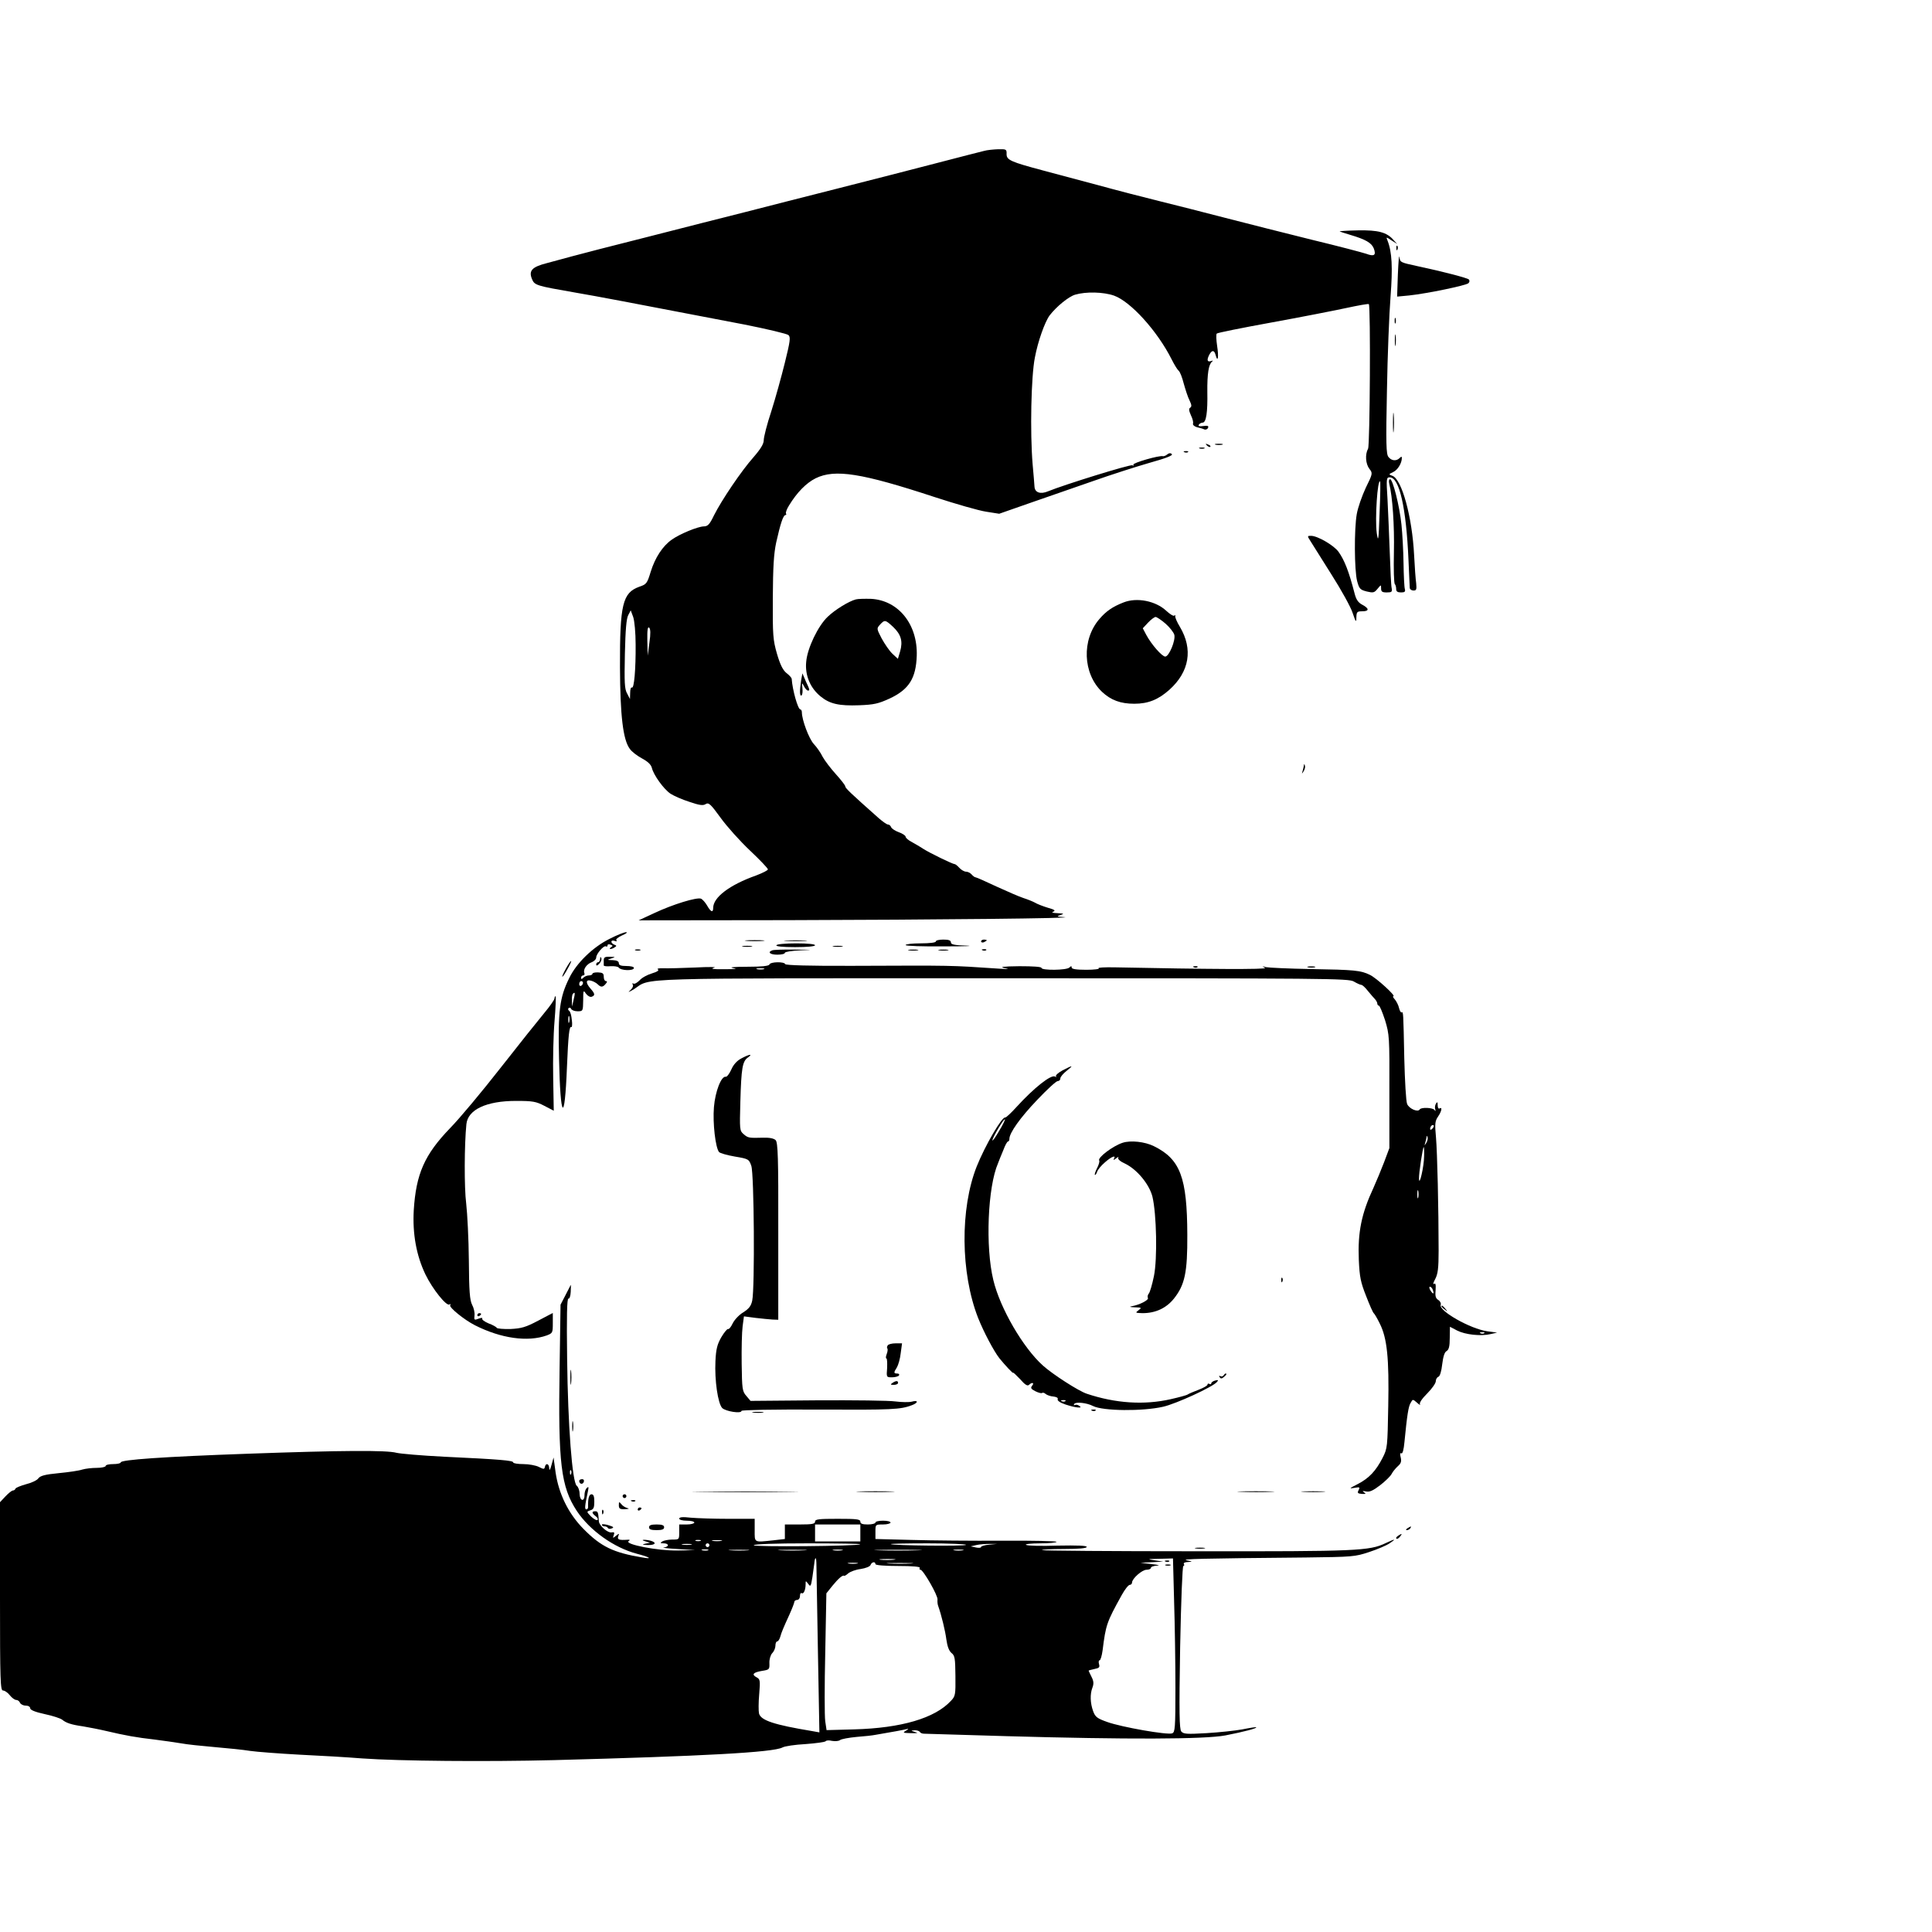 <?xml version="1.0" standalone="no"?>
<!DOCTYPE svg PUBLIC "-//W3C//DTD SVG 20010904//EN"
 "http://www.w3.org/TR/2001/REC-SVG-20010904/DTD/svg10.dtd">
<svg version="1.0" xmlns="http://www.w3.org/2000/svg"
 width="1024pt" height="1024pt" viewBox="0 0 1024 1024"
 preserveAspectRatio="xMidYMid meet">
<g transform="translate(0,1024) scale(0.1,-0.1)"
fill="#000000" stroke="none">
<path d="M5215 9440 c-16 -4 -127 -32 -245 -63 -118 -31 -357 -92 -530 -136
-173 -44 -394 -100 -490 -125 -96 -24 -328 -83 -515 -131 -187 -47 -369 -94
-405 -104 -36 -10 -96 -26 -133 -36 -78 -20 -96 -40 -77 -85 13 -32 24 -35
225 -70 139 -24 254 -46 900 -170 121 -24 226 -49 234 -56 12 -11 9 -33 -19
-146 -18 -73 -50 -189 -72 -258 -23 -69 -40 -137 -40 -153 0 -19 -15 -45 -54
-90 -65 -73 -170 -229 -210 -309 -23 -48 -33 -58 -54 -58 -32 -1 -127 -40
-169 -70 -49 -34 -89 -96 -112 -170 -19 -62 -22 -67 -61 -80 -88 -32 -103 -93
-102 -425 1 -258 16 -386 52 -434 10 -15 39 -37 65 -51 30 -16 48 -33 52 -50
9 -38 63 -113 99 -137 17 -11 62 -31 100 -43 53 -18 72 -21 86 -12 16 10 26 1
79 -72 33 -46 103 -124 156 -174 52 -49 95 -94 95 -100 0 -5 -28 -19 -62 -32
-141 -50 -228 -116 -228 -172 0 -27 -13 -22 -32 12 -10 17 -24 33 -33 37 -23
8 -148 -30 -246 -76 l-84 -39 790 1 c792 2 1549 10 1465 16 -39 3 -42 4 -20
11 22 7 20 8 -15 10 -27 1 -34 4 -22 8 13 6 6 11 -30 21 -26 8 -57 20 -68 27
-11 6 -38 17 -60 24 -22 7 -86 35 -143 61 -57 27 -107 49 -111 49 -5 0 -14 7
-21 15 -7 8 -20 15 -30 15 -9 0 -25 9 -35 20 -10 11 -21 20 -25 20 -11 0 -132
59 -165 80 -16 11 -45 27 -62 37 -18 9 -33 22 -33 28 0 6 -16 17 -36 24 -19 7
-38 19 -41 27 -3 8 -10 14 -17 14 -6 0 -27 15 -48 33 -151 134 -178 160 -178
169 0 6 -23 35 -50 65 -28 31 -59 72 -70 92 -10 21 -31 51 -47 68 -25 27 -63
127 -63 168 0 8 -4 15 -8 15 -13 0 -42 103 -46 163 -1 5 -13 19 -28 30 -19 16
-33 44 -50 102 -21 73 -23 98 -22 295 1 164 5 234 18 295 22 98 37 145 49 145
4 0 6 4 3 8 -3 5 4 24 16 43 42 69 91 119 141 144 102 50 243 28 632 -100 110
-36 232 -71 271 -77 l70 -11 160 56 c87 30 238 83 334 116 96 34 233 78 303
98 86 24 125 39 118 46 -7 7 -15 6 -25 -2 -7 -6 -18 -10 -22 -9 -18 6 -163
-36 -157 -45 3 -6 1 -7 -5 -3 -10 6 -362 -103 -447 -138 -40 -17 -70 -7 -72
24 -1 14 -5 68 -10 120 -14 169 -8 465 12 565 16 86 53 189 78 223 36 47 101
100 135 110 57 17 150 15 207 -5 88 -32 229 -187 305 -338 14 -28 30 -54 37
-60 7 -5 19 -36 27 -68 9 -32 22 -73 31 -90 11 -23 12 -32 3 -38 -8 -5 -7 -15
4 -40 9 -18 14 -38 11 -44 -2 -7 7 -15 20 -19 14 -3 32 -8 40 -12 8 -3 17 1
20 9 4 10 -3 12 -25 9 -21 -3 -29 -1 -24 7 4 6 13 11 20 11 19 0 27 54 25 163
-1 96 7 146 25 160 7 6 4 7 -6 3 -20 -6 -23 6 -8 35 14 25 26 24 33 -3 12 -44
17 -9 8 48 -5 33 -6 62 -2 66 3 4 132 30 286 58 154 28 333 63 398 77 65 14
120 24 122 21 10 -10 6 -747 -4 -766 -17 -31 -13 -81 7 -107 18 -23 18 -25
-19 -100 -20 -43 -42 -105 -48 -140 -14 -80 -13 -297 2 -355 11 -41 16 -46 51
-55 34 -8 40 -7 57 14 19 23 19 23 19 2 0 -17 6 -21 30 -21 26 0 30 3 26 23
-3 12 -7 96 -10 187 -3 91 -9 218 -12 283 -7 111 -6 117 12 117 51 0 87 -162
99 -435 3 -77 7 -146 7 -152 1 -7 10 -13 20 -13 15 0 17 6 14 38 -3 20 -8 88
-11 149 -10 202 -65 403 -115 421 -21 8 -21 8 4 20 24 11 46 47 46 75 0 8 -3
8 -12 -1 -17 -17 -43 -15 -59 6 -12 14 -14 69 -8 352 3 184 12 408 19 497 12
156 8 237 -16 298 -8 20 -8 20 21 1 l30 -19 -20 22 c-35 40 -81 52 -187 50
-54 -1 -98 -4 -98 -5 0 -1 26 -10 57 -19 81 -24 112 -42 124 -71 14 -37 3 -45
-40 -29 -21 7 -150 41 -287 74 -137 34 -343 86 -459 116 -115 30 -273 70 -350
89 -77 19 -225 57 -330 86 -104 28 -233 62 -285 76 -173 46 -195 56 -195 87 1
26 -2 27 -45 26 -25 -1 -58 -4 -75 -9z m2097 -1920 c-5 -146 -7 -158 -15 -105
-10 75 4 288 18 273 2 -2 1 -77 -3 -168z m-3943 -696 c1 -131 -8 -236 -20
-228 -5 3 -9 -10 -9 -28 l-1 -33 -15 29 c-14 24 -15 59 -12 210 3 129 8 188
18 206 l13 25 13 -35 c7 -20 13 -84 13 -146z m73 10 l-9 -69 -2 80 c-1 56 2
76 10 68 7 -7 8 -32 1 -79z"/>
<path d="M7401 8924 c0 -11 3 -14 6 -6 3 7 2 16 -1 19 -3 4 -6 -2 -5 -13z"/>
<path d="M7409 8786 l-4 -118 64 6 c94 10 302 53 314 65 7 7 7 14 2 20 -9 8
-134 41 -275 71 -87 19 -89 19 -93 48 -2 15 -5 -26 -8 -92z"/>
<path d="M7392 8540 c0 -14 2 -19 5 -12 2 6 2 18 0 25 -3 6 -5 1 -5 -13z"/>
<path d="M7393 8435 c0 -27 2 -38 4 -22 2 15 2 37 0 50 -2 12 -4 0 -4 -28z"/>
<path d="M7383 8000 c0 -47 2 -66 4 -42 2 23 2 61 0 85 -2 23 -4 4 -4 -43z"/>
<path d="M6397 7879 c7 -7 15 -10 18 -7 3 3 -2 9 -12 12 -14 6 -15 5 -6 -5z"/>
<path d="M6443 7883 c9 -2 25 -2 35 0 9 3 1 5 -18 5 -19 0 -27 -2 -17 -5z"/>
<path d="M6358 7863 c6 -2 18 -2 25 0 6 3 1 5 -13 5 -14 0 -19 -2 -12 -5z"/>
<path d="M6278 7843 c7 -3 16 -2 19 1 4 3 -2 6 -13 5 -11 0 -14 -3 -6 -6z"/>
<path d="M7363 7678 c18 -71 28 -223 25 -365 -2 -89 0 -165 5 -169 4 -4 7 -16
7 -26 0 -13 7 -18 26 -18 19 0 24 4 20 18 -3 9 -6 71 -7 137 -1 66 -6 158 -11
205 -10 98 -46 240 -60 240 -6 0 -8 -10 -5 -22z"/>
<path d="M6947 7370 c10 -16 60 -95 110 -175 51 -80 102 -172 112 -203 17 -51
20 -53 20 -24 1 29 4 32 31 32 38 0 38 15 0 35 -21 11 -32 27 -40 58 -31 120
-54 178 -86 223 -25 34 -111 84 -145 84 -21 0 -21 0 -2 -30z"/>
<path d="M4536 7063 c-38 -10 -112 -56 -149 -92 -51 -48 -108 -166 -114 -239
-7 -71 21 -138 76 -183 49 -40 98 -51 205 -47 78 3 101 8 162 36 102 48 139
107 143 227 5 166 -97 293 -242 301 -34 1 -71 0 -81 -3z m198 -146 c42 -40 52
-76 37 -129 l-12 -40 -29 27 c-16 15 -41 52 -57 81 -27 52 -27 53 -9 73 25 27
28 27 70 -12z"/>
<path d="M5955 7047 c-59 -23 -93 -47 -128 -88 -95 -110 -88 -289 14 -386 47
-44 98 -63 171 -63 74 0 128 22 187 75 105 95 125 214 55 332 -16 26 -27 52
-25 58 1 5 -1 7 -5 2 -4 -4 -24 8 -43 26 -56 52 -155 72 -226 44z m222 -112
c22 -19 43 -46 47 -59 8 -30 -28 -116 -48 -116 -17 0 -73 64 -100 114 l-19 36
28 30 c16 17 34 30 40 30 6 0 30 -16 52 -35z"/>
<path d="M4246 6633 c-8 -53 -8 -85 2 -79 5 3 7 20 5 38 -3 31 -2 31 8 11 7
-13 16 -23 21 -23 11 0 11 2 -11 49 l-18 42 -7 -38z"/>
<path d="M6911 6183 c-1 -6 -4 -20 -7 -30 -5 -17 -5 -17 6 0 6 10 9 23 6 30
-3 9 -5 9 -5 0z"/>
<path d="M3231 5264 c-89 -44 -176 -129 -214 -208 -51 -103 -60 -174 -54 -426
7 -327 30 -351 42 -45 7 165 12 218 23 211 4 -2 6 14 3 37 -2 23 -8 45 -14 49
-6 4 -8 11 -3 15 5 4 11 2 13 -4 3 -7 18 -13 34 -13 29 0 29 1 30 58 0 54 1
56 15 35 9 -12 22 -19 30 -16 19 7 18 16 -6 43 -27 31 -26 50 3 42 12 -3 28
-12 35 -19 17 -17 27 -16 42 2 9 10 9 15 1 15 -6 0 -11 10 -11 23 0 18 -6 22
-30 23 -17 1 -30 -3 -30 -7 0 -5 -8 -9 -18 -9 -10 0 -23 -5 -30 -12 -9 -9 -12
-9 -12 0 0 7 5 12 11 12 6 0 9 6 6 13 -7 19 12 47 39 57 13 5 24 16 24 25 0
19 40 66 52 59 4 -3 8 -1 8 5 0 6 7 8 16 4 13 -5 13 -7 2 -14 -7 -5 -8 -9 -3
-9 6 0 16 4 23 9 11 7 11 9 -2 14 -22 9 -20 28 2 20 10 -4 14 -2 9 3 -5 5 8
16 30 26 21 9 31 17 22 17 -9 1 -49 -15 -88 -35z m-141 -233 c0 -6 -4 -13 -10
-16 -5 -3 -10 1 -10 9 0 9 5 16 10 16 6 0 10 -4 10 -9z m-50 -91 l-8 -35 -1
31 c-1 17 2 34 6 37 11 12 12 3 3 -33z m-23 -117 c-3 -10 -5 -4 -5 12 0 17 2
24 5 18 2 -7 2 -21 0 -30z"/>
<path d="M3958 5253 c23 -2 61 -2 85 0 23 2 4 4 -43 4 -47 0 -66 -2 -42 -4z"/>
<path d="M4168 5253 c29 -2 74 -2 100 0 26 2 2 3 -53 3 -55 0 -76 -1 -47 -3z"/>
<path d="M4960 5250 c0 -6 -33 -10 -80 -10 -44 0 -80 -4 -80 -9 0 -5 89 -8
203 -7 111 0 165 2 120 4 -65 2 -83 6 -83 17 0 11 -12 15 -40 15 -22 0 -40 -4
-40 -10z"/>
<path d="M5200 5250 c0 -5 7 -7 15 -4 8 4 15 8 15 10 0 2 -7 4 -15 4 -8 0 -15
-4 -15 -10z"/>
<path d="M4115 5230 c-4 -6 32 -10 99 -10 64 0 106 4 106 10 0 6 -40 10 -99
10 -56 0 -103 -4 -106 -10z"/>
<path d="M3938 5223 c12 -2 32 -2 45 0 12 2 2 4 -23 4 -25 0 -35 -2 -22 -4z"/>
<path d="M4418 5223 c12 -2 32 -2 45 0 12 2 2 4 -23 4 -25 0 -35 -2 -22 -4z"/>
<path d="M3368 5203 c6 -2 18 -2 25 0 6 3 1 5 -13 5 -14 0 -19 -2 -12 -5z"/>
<path d="M4093 5203 c-27 -10 -11 -23 27 -23 22 0 40 4 40 10 0 5 37 11 83 13
72 3 69 3 -28 4 -60 1 -116 -1 -122 -4z"/>
<path d="M4818 5203 c12 -2 32 -2 45 0 12 2 2 4 -23 4 -25 0 -35 -2 -22 -4z"/>
<path d="M4978 5203 c12 -2 32 -2 45 0 12 2 2 4 -23 4 -25 0 -35 -2 -22 -4z"/>
<path d="M5208 5203 c7 -3 16 -2 19 1 4 3 -2 6 -13 5 -11 0 -14 -3 -6 -6z"/>
<path d="M3181 5158 c-1 -10 -5 -18 -11 -18 -5 0 -10 -5 -10 -12 0 -8 6 -7 16
4 9 9 14 22 11 30 -4 9 -6 7 -6 -4z"/>
<path d="M3200 5150 c0 -11 0 -23 0 -27 0 -4 17 -6 37 -4 19 1 38 -2 42 -7 11
-17 81 -19 81 -2 0 6 -18 10 -40 10 -29 0 -40 4 -40 15 0 10 -11 15 -32 16
-31 1 -32 1 -8 9 24 8 23 8 -7 9 -27 1 -33 -3 -33 -19z"/>
<path d="M3002 5111 c-12 -21 -22 -43 -22 -47 0 -5 12 11 25 35 14 24 24 45
22 47 -2 2 -13 -14 -25 -35z"/>
<path d="M4078 5128 c-3 -8 -40 -12 -119 -12 -68 0 -98 -3 -74 -7 28 -4 14 -6
-45 -6 -62 -1 -77 2 -55 8 17 4 -26 5 -100 1 -71 -3 -148 -5 -170 -4 -22 1
-35 -2 -28 -6 8 -5 -4 -13 -31 -21 -24 -7 -54 -23 -66 -37 -13 -13 -27 -21
-33 -17 -6 3 -7 1 -3 -6 4 -7 -2 -20 -16 -32 -13 -11 -3 -7 22 8 96 62 -53 58
1950 58 1727 0 1837 -1 1865 -17 17 -10 35 -18 40 -18 6 0 21 -14 35 -32 14
-17 31 -37 38 -44 6 -7 12 -17 12 -23 0 -6 4 -11 8 -11 5 0 19 -35 33 -77 23
-76 24 -88 23 -378 l0 -300 -28 -75 c-16 -41 -41 -102 -56 -135 -64 -137 -84
-236 -78 -382 4 -92 10 -120 39 -193 18 -47 36 -87 40 -90 4 -3 19 -28 32 -55
39 -77 50 -184 45 -437 -4 -217 -4 -224 -30 -275 -36 -70 -72 -108 -132 -139
-45 -23 -47 -25 -18 -20 29 5 31 4 23 -12 -8 -15 -5 -18 17 -20 21 -1 24 0 12
8 -11 8 -9 9 10 5 19 -4 37 4 75 33 27 21 55 48 61 60 6 12 21 30 33 41 17 15
20 25 15 47 -5 17 -3 25 3 21 7 -4 13 18 17 61 14 143 21 188 33 207 11 20 11
20 34 0 12 -11 19 -14 15 -8 -4 8 11 30 39 58 25 25 45 54 45 64 0 10 6 21 14
24 8 3 16 29 20 66 5 40 12 64 23 70 12 7 17 24 17 69 l1 60 38 -20 c43 -22
125 -31 177 -19 l35 8 -52 7 c-91 13 -259 109 -247 140 3 8 -3 20 -13 26 -14
9 -17 21 -14 52 2 30 0 39 -9 33 -6 -4 -3 8 7 26 14 27 18 57 18 149 0 223 -7
521 -14 602 -7 72 -5 87 11 110 19 28 24 53 8 43 -6 -3 -10 4 -10 17 0 17 -2
20 -9 9 -5 -8 -7 -21 -4 -30 3 -11 2 -12 -4 -4 -9 13 -71 15 -78 3 -10 -17
-57 4 -67 29 -6 14 -12 123 -15 241 -5 245 -5 250 -14 244 -4 -2 -10 8 -14 24
-3 15 -14 35 -22 45 -9 9 -12 17 -8 17 16 0 -90 97 -124 113 -49 24 -80 27
-316 31 -115 2 -221 7 -235 10 -22 6 -22 5 -5 -4 18 -9 -309 -7 -797 3 -53 1
-91 -1 -85 -5 7 -4 -23 -8 -65 -8 -54 0 -78 4 -78 12 0 9 -3 9 -12 0 -15 -15
-148 -16 -148 -2 0 6 -45 9 -117 9 -88 -1 -108 -4 -78 -10 29 -6 21 -6 -30 -3
-269 18 -234 17 -775 15 -229 -1 -356 3 -358 9 -5 14 -79 13 -84 -2z m-30 -25
c-10 -2 -26 -2 -35 0 -10 3 -2 5 17 5 19 0 27 -2 18 -5z m3544 -845 c-7 -7
-12 -8 -12 -2 0 14 12 26 19 19 2 -3 -1 -11 -7 -17z m-32 -75 c-11 -17 -11
-17 -6 0 3 10 6 24 7 30 0 9 2 9 5 0 3 -7 0 -20 -6 -30z m-12 -71 c0 -54 -26
-166 -27 -119 -1 29 20 167 25 167 2 0 3 -21 2 -48z m-31 -219 c-3 -10 -5 -2
-5 17 0 19 2 27 5 18 2 -10 2 -26 0 -35z m77 -489 c9 -24 2 -26 -12 -4 -7 11
-8 20 -3 20 5 0 12 -7 15 -16z m273 -230 c-3 -3 -12 -4 -19 -1 -8 3 -5 6 6 6
11 1 17 -2 13 -5z"/>
<path d="M6328 5113 c7 -3 16 -2 19 1 4 3 -2 6 -13 5 -11 0 -14 -3 -6 -6z"/>
<path d="M6933 5113 c9 -2 25 -2 35 0 9 3 1 5 -18 5 -19 0 -27 -2 -17 -5z"/>
<path d="M2939 4949 c0 -8 -25 -43 -55 -79 -30 -36 -134 -166 -231 -290 -97
-124 -217 -268 -268 -320 -135 -140 -180 -242 -192 -435 -7 -125 14 -240 62
-340 38 -78 111 -169 127 -159 7 4 8 2 4 -4 -7 -11 74 -77 131 -106 138 -70
280 -90 381 -54 31 12 32 14 32 65 l0 54 -78 -41 c-66 -35 -89 -41 -146 -44
-37 -1 -70 2 -73 6 -2 5 -22 16 -44 24 -21 9 -36 20 -33 25 3 5 -6 5 -19 0
-23 -9 -25 -8 -22 17 2 15 -4 41 -13 57 -12 24 -16 72 -17 235 -1 113 -8 248
-14 300 -11 85 -10 315 1 422 8 77 106 123 263 123 88 0 106 -3 150 -26 l50
-26 -3 173 c-2 95 1 230 7 300 6 71 8 130 6 133 -3 2 -5 -2 -6 -10z"/>
<path d="M3929 4630 c-23 -12 -42 -33 -53 -59 -10 -22 -23 -39 -29 -38 -24 5
-56 -77 -63 -161 -7 -85 8 -214 27 -238 5 -6 43 -17 84 -24 72 -12 75 -14 87
-49 15 -41 19 -648 5 -714 -6 -29 -17 -43 -48 -63 -22 -13 -47 -40 -56 -59 -9
-19 -20 -32 -24 -29 -4 2 -20 -17 -35 -42 -22 -38 -29 -63 -32 -128 -5 -102
13 -225 36 -249 19 -18 102 -31 102 -15 0 5 167 8 408 7 392 -2 434 0 495 23
35 13 35 29 0 19 -15 -4 -54 -3 -87 1 -33 5 -219 7 -414 6 l-354 -3 -22 26
c-22 25 -23 37 -25 171 -1 80 1 168 5 198 l7 53 61 -8 c34 -4 75 -8 91 -9 l30
-1 0 469 c1 392 -2 471 -14 483 -9 9 -32 14 -65 13 -76 -2 -81 -2 -105 19 -21
18 -21 24 -17 172 5 178 11 214 40 234 29 21 8 18 -35 -5z"/>
<path d="M5632 4567 c-24 -13 -39 -27 -35 -32 4 -4 2 -5 -5 -1 -21 12 -111
-59 -205 -162 -28 -31 -55 -56 -59 -55 -17 6 -107 -149 -151 -259 -89 -224
-86 -565 7 -803 30 -75 82 -174 113 -214 30 -37 73 -83 73 -77 0 3 16 -12 37
-34 25 -29 39 -38 47 -30 15 15 30 12 17 -4 -10 -12 -7 -18 17 -30 16 -8 32
-12 35 -9 4 3 13 1 20 -6 8 -6 26 -12 41 -13 16 -2 25 -7 22 -14 -3 -8 14 -19
41 -28 53 -18 98 -22 73 -7 -8 6 -18 7 -24 4 -5 -3 -6 -1 -2 6 8 12 66 6 99
-11 52 -27 263 -29 372 -4 70 16 263 105 285 131 9 11 7 12 -9 8 -12 -3 -21
-10 -21 -15 0 -5 -4 -6 -10 -3 -5 3 -10 2 -10 -4 0 -5 -21 -17 -47 -27 -27
-10 -52 -21 -58 -25 -5 -4 -46 -15 -90 -25 -141 -32 -293 -22 -445 29 -43 14
-181 103 -232 149 -105 94 -227 303 -263 453 -43 176 -30 494 25 620 4 11 16
41 27 67 10 27 21 48 26 48 4 0 7 6 7 14 0 31 57 112 147 206 52 55 101 100
109 100 8 0 14 6 14 14 0 8 15 26 33 40 39 31 35 32 -21 3z m-337 -322 c-19
-33 -35 -55 -35 -49 0 14 61 117 66 111 2 -2 -11 -30 -31 -62z m352 -1431 c-3
-3 -12 -4 -19 -1 -8 3 -5 6 6 6 11 1 17 -2 13 -5z"/>
<path d="M5950 4183 c-52 -17 -134 -79 -124 -94 3 -5 -2 -22 -11 -40 -9 -17
-14 -33 -12 -36 3 -2 8 5 12 16 3 11 22 34 41 50 35 31 61 41 48 19 -5 -8 0
-7 11 2 10 8 16 10 12 4 -4 -7 10 -20 37 -32 62 -30 127 -108 144 -174 22 -91
27 -330 8 -422 -9 -44 -21 -85 -27 -92 -6 -7 -8 -18 -5 -23 7 -11 -44 -37 -84
-44 -17 -3 -12 -5 14 -6 37 -1 39 -2 20 -16 -18 -13 -16 -14 22 -15 68 0 125
26 166 77 58 73 72 139 71 338 -1 304 -37 401 -177 470 -48 24 -124 32 -166
18z"/>
<path d="M6791 3454 c0 -11 3 -14 6 -6 3 7 2 16 -1 19 -3 4 -6 -2 -5 -13z"/>
<path d="M2998 3377 l-27 -52 -5 -335 c-8 -506 7 -630 91 -758 69 -104 197
-195 318 -227 69 -18 87 -30 30 -20 -155 26 -219 57 -312 151 -80 81 -131 185
-148 298 l-11 81 -11 -40 c-7 -26 -11 -32 -12 -17 -1 25 -18 30 -23 7 -3 -13
-6 -13 -32 0 -15 8 -53 15 -82 15 -30 0 -54 4 -54 9 0 10 -68 16 -364 30 -121
6 -236 16 -255 21 -52 14 -286 13 -786 -5 -453 -16 -675 -32 -675 -46 0 -5
-18 -9 -40 -9 -22 0 -40 -4 -40 -10 0 -5 -21 -10 -47 -10 -26 0 -60 -4 -77 -9
-17 -6 -73 -14 -125 -19 -73 -7 -98 -14 -108 -28 -7 -10 -37 -24 -66 -31 -28
-8 -53 -18 -55 -23 -2 -6 -8 -10 -14 -10 -5 0 -23 -14 -39 -31 l-29 -31 0
-499 c0 -452 2 -499 16 -499 9 0 25 -11 36 -25 11 -14 26 -25 34 -25 8 0 17
-7 20 -15 4 -8 17 -15 30 -15 14 0 24 -6 24 -14 0 -9 26 -20 77 -31 43 -9 85
-23 93 -30 21 -17 47 -26 110 -35 30 -5 87 -16 125 -25 98 -23 157 -34 255
-45 47 -6 110 -15 140 -20 30 -6 111 -14 179 -20 68 -6 151 -14 186 -20 34 -5
151 -14 261 -20 109 -5 260 -14 334 -20 195 -14 657 -18 1015 -9 793 21 1163
41 1212 67 12 7 67 15 122 18 56 4 104 11 107 15 3 5 18 6 34 2 17 -3 36 -1
42 4 7 6 47 13 88 17 41 3 86 8 100 11 89 15 154 27 168 31 9 3 7 -1 -5 -8
-20 -12 -18 -13 25 -14 36 -1 41 1 22 6 -23 7 -23 8 -3 9 12 1 24 -3 28 -8 3
-6 13 -10 23 -10 9 0 206 -6 437 -13 636 -18 1049 -17 1160 4 98 19 169 38
163 43 -1 2 -34 -3 -73 -11 -38 -7 -124 -16 -190 -20 -104 -6 -122 -5 -134 9
-10 13 -12 95 -6 447 5 249 12 430 17 430 5 0 6 5 3 10 -4 6 6 11 22 11 26 2
25 2 -7 9 -34 7 69 10 632 15 247 3 260 4 335 29 43 14 92 35 108 46 38 25 30
25 -21 1 -86 -41 -150 -44 -1002 -43 -448 0 -816 3 -819 6 -4 3 48 6 115 6 80
0 122 4 122 11 0 7 -49 9 -155 7 -85 -3 -160 -1 -167 4 -7 4 26 8 75 8 48 0
87 4 87 8 0 4 -129 7 -287 6 -159 -1 -375 1 -480 4 l-193 5 0 39 c0 38 0 38
40 38 22 0 40 5 40 10 0 6 -18 10 -40 10 -22 0 -40 -4 -40 -10 0 -5 -18 -10
-40 -10 -29 0 -40 4 -40 15 0 13 -20 15 -120 15 -100 0 -120 -2 -120 -15 0
-12 -16 -15 -80 -15 l-80 0 0 -39 0 -38 -61 -7 c-105 -11 -99 -14 -99 54 l0
60 -139 0 c-76 0 -166 3 -200 6 -43 5 -61 3 -61 -5 0 -6 17 -11 40 -11 22 0
40 -4 40 -10 0 -5 -18 -10 -40 -10 l-40 0 0 -40 c0 -40 0 -40 -37 -40 -21 0
-45 -5 -53 -10 -12 -8 -11 -10 8 -10 12 0 22 -4 22 -10 0 -5 -10 -11 -22 -12
-13 -1 20 -5 72 -8 l95 -6 -95 -2 c-103 -2 -283 33 -258 50 9 6 7 8 -7 7 -44
-3 -55 1 -48 19 6 15 5 16 -12 2 -17 -14 -18 -13 -12 3 5 14 3 18 -11 15 -21
-4 -67 36 -68 60 -3 46 -5 52 -19 52 -20 0 -19 -10 2 -26 10 -7 14 -16 10 -20
-4 -4 -19 4 -34 18 -25 26 -25 26 -4 33 17 5 21 14 21 46 0 28 -4 39 -15 39
-13 0 -19 -22 -18 -67 1 -7 -4 -13 -9 -13 -10 0 -9 15 8 95 5 24 4 28 -6 18
-7 -6 -12 -23 -12 -37 0 -38 -25 -32 -26 6 0 18 -7 37 -15 43 -24 18 -47 319
-51 672 -3 226 -1 322 7 320 6 -1 11 15 12 36 1 20 1 37 1 37 -1 0 -13 -24
-28 -53z m29 -949 c-3 -8 -6 -5 -6 6 -1 11 2 17 5 13 3 -3 4 -12 1 -19z m1533
-313 l0 -45 -120 0 -120 0 0 45 0 45 120 0 120 0 0 -45z m-847 -42 c-7 -2 -19
-2 -25 0 -7 3 -2 5 12 5 14 0 19 -2 13 -5z m110 0 c-13 -2 -33 -2 -45 0 -13 2
-3 4 22 4 25 0 35 -2 23 -4z m-160 -20 c-13 -2 -33 -2 -45 0 -13 2 -3 4 22 4
25 0 35 -2 23 -4z m97 -3 c0 -5 -4 -10 -10 -10 -5 0 -10 5 -10 10 0 6 5 10 10
10 6 0 10 -4 10 -10z m799 5 c-10 -10 -570 -15 -564 -5 4 6 113 10 287 10 155
0 279 -2 277 -5z m561 -3 c0 -8 -391 -4 -399 4 -2 2 86 4 197 4 111 0 202 -4
202 -8z m123 1 c-24 -2 -43 -8 -43 -12 0 -5 -12 -6 -27 -3 l-28 6 30 7 c17 4
48 6 70 6 l40 0 -42 -4z m-1490 -30 c-7 -2 -21 -2 -30 0 -10 3 -4 5 12 5 17 0
24 -2 18 -5z m210 0 c-23 -2 -64 -2 -90 0 -26 2 -7 3 42 3 50 0 71 -1 48 -3z
m300 0 c-35 -2 -91 -2 -125 0 -35 2 -7 3 62 3 69 0 97 -1 63 -3z m200 0 c-13
-2 -33 -2 -45 0 -13 2 -3 4 22 4 25 0 35 -2 23 -4z m400 0 c-57 -2 -149 -2
-205 0 -57 1 -11 3 102 3 113 0 159 -2 103 -3z m240 0 c-13 -2 -33 -2 -45 0
-13 2 -3 4 22 4 25 0 35 -2 23 -4z m-776 -65 c0 -13 4 -220 8 -461 l8 -439
-39 7 c-199 33 -271 56 -281 93 -3 13 -3 59 1 103 6 72 5 79 -14 89 -28 15
-18 26 29 34 39 6 40 8 39 41 -1 20 6 43 15 53 10 10 17 28 17 40 0 12 4 22 9
22 5 0 12 10 16 23 8 28 17 49 49 119 14 31 26 62 26 67 0 6 7 11 15 11 8 0
15 9 15 21 0 11 4 18 9 15 10 -7 21 17 21 47 0 20 0 20 14 2 12 -17 14 -14 22
36 4 29 9 62 10 72 3 35 10 38 11 5z m410 15 c-20 -2 -52 -2 -70 0 -17 2 0 4
38 4 39 0 53 -2 32 -4z m1486 -220 c4 -124 7 -331 7 -460 0 -212 -2 -234 -17
-240 -25 -10 -269 33 -344 60 -54 19 -64 27 -75 57 -16 44 -17 91 -4 125 8 21
7 35 -5 58 -8 16 -15 31 -15 32 0 2 14 5 31 9 25 5 29 9 24 26 -3 11 -2 20 3
20 5 0 12 24 16 53 17 135 21 148 102 294 16 29 35 53 42 53 6 0 12 5 12 12 0
21 53 68 77 68 13 0 23 5 23 10 0 6 15 11 33 12 18 1 7 4 -28 8 l-60 7 60 3
60 3 -45 7 c-42 6 -40 7 26 8 l71 2 6 -227z m-1680 200 c-13 -2 -33 -2 -45 0
-13 2 -3 4 22 4 25 0 35 -2 23 -4z m97 -3 c0 -6 47 -10 121 -10 77 0 118 -4
114 -10 -3 -5 -2 -10 4 -10 14 0 93 -137 90 -158 -1 -9 0 -24 3 -32 18 -51 38
-133 44 -180 5 -36 14 -60 27 -71 18 -14 20 -28 21 -122 1 -99 0 -107 -24
-132 -85 -92 -263 -144 -512 -151 l-147 -4 -7 47 c-4 27 -4 190 0 363 l6 315
32 40 c32 39 54 58 62 53 2 -2 12 4 22 13 11 9 40 20 66 23 26 4 49 13 52 21
6 17 26 20 26 5z m188 3 c-32 -2 -84 -2 -115 0 -32 2 -6 3 57 3 63 0 89 -1 58
-3z"/>
<path d="M6178 1963 c7 -3 16 -2 19 1 4 3 -2 6 -13 5 -11 0 -14 -3 -6 -6z"/>
<path d="M6178 1943 c6 -2 18 -2 25 0 6 3 1 5 -13 5 -14 0 -19 -2 -12 -5z"/>
<path d="M7640 3316 c0 -2 8 -10 18 -17 15 -13 16 -12 3 4 -13 16 -21 21 -21
13z"/>
<path d="M2530 3269 c0 -5 5 -7 10 -4 6 3 10 8 10 11 0 2 -4 4 -10 4 -5 0 -10
-5 -10 -11z"/>
<path d="M4705 3109 c-4 -6 -5 -13 -2 -16 3 -3 2 -16 -3 -29 -5 -13 -6 -24 -2
-24 4 0 5 -22 4 -50 -4 -50 -4 -50 26 -50 17 0 34 5 37 10 3 6 -1 10 -9 10
-20 0 -20 5 -2 33 7 12 17 46 20 75 l7 52 -35 0 c-19 0 -38 -5 -41 -11z"/>
<path d="M3023 2940 c0 -36 2 -50 4 -32 2 17 2 47 0 65 -2 17 -4 3 -4 -33z"/>
<path d="M6485 2950 c-4 -6 -11 -7 -17 -4 -7 4 -8 2 -4 -5 6 -9 11 -9 22 0 14
11 18 19 10 19 -3 0 -8 -5 -11 -10z"/>
<path d="M4730 2910 c-12 -8 -11 -10 8 -10 12 0 22 5 22 10 0 13 -11 13 -30 0z"/>
<path d="M5788 2763 c7 -3 16 -2 19 1 4 3 -2 6 -13 5 -11 0 -14 -3 -6 -6z"/>
<path d="M3993 2753 c15 -2 37 -2 50 0 12 2 0 4 -28 4 -27 0 -38 -2 -22 -4z"/>
<path d="M3033 2680 c0 -25 2 -35 4 -22 2 12 2 32 0 45 -2 12 -4 2 -4 -23z"/>
<path d="M3070 2391 c0 -17 18 -21 24 -6 3 9 0 15 -9 15 -8 0 -15 -4 -15 -9z"/>
<path d="M3723 2333 c125 -2 329 -2 455 0 125 1 22 2 -228 2 -250 0 -353 -1
-227 -2z"/>
<path d="M4558 2333 c45 -2 119 -2 165 0 45 1 8 3 -83 3 -91 0 -128 -2 -82 -3z"/>
<path d="M6578 2333 c46 -2 118 -2 160 0 42 1 5 3 -83 3 -88 0 -123 -2 -77 -3z"/>
<path d="M6908 2333 c28 -2 76 -2 105 0 28 2 5 3 -53 3 -58 0 -81 -1 -52 -3z"/>
<path d="M3300 2310 c0 -5 5 -10 10 -10 6 0 10 5 10 10 0 6 -4 10 -10 10 -5 0
-10 -4 -10 -10z"/>
<path d="M3348 2283 c7 -3 16 -2 19 1 4 3 -2 6 -13 5 -11 0 -14 -3 -6 -6z"/>
<path d="M3280 2262 c0 -18 5 -22 33 -21 20 1 25 3 12 6 -11 3 -26 12 -32 21
-12 14 -13 13 -13 -6z"/>
<path d="M3380 2239 c0 -5 5 -7 10 -4 6 3 10 8 10 11 0 2 -4 4 -10 4 -5 0 -10
-5 -10 -11z"/>
<path d="M3191 2224 c0 -11 3 -14 6 -6 3 7 2 16 -1 19 -3 4 -6 -2 -5 -13z"/>
<path d="M3190 2159 c0 -5 6 -9 14 -9 8 0 16 -4 18 -9 2 -4 11 -6 20 -2 14 5
10 9 -17 17 -19 6 -35 7 -35 3z"/>
<path d="M3440 2145 c0 -11 11 -15 40 -15 29 0 40 4 40 15 0 11 -11 15 -40 15
-29 0 -40 -4 -40 -15z"/>
<path d="M7460 2140 c-9 -6 -10 -10 -3 -10 6 0 15 5 18 10 8 12 4 12 -15 0z"/>
<path d="M7410 2100 c-8 -5 -12 -12 -9 -15 4 -3 12 1 19 10 14 17 11 19 -10 5z"/>
<path d="M3420 2071 l25 -8 -25 -5 c-19 -4 -17 -6 13 -7 41 -1 50 13 15 23
-33 8 -58 5 -28 -3z"/>
<path d="M6338 2033 c12 -2 32 -2 45 0 12 2 2 4 -23 4 -25 0 -35 -2 -22 -4z"/>
</g>
</svg>
